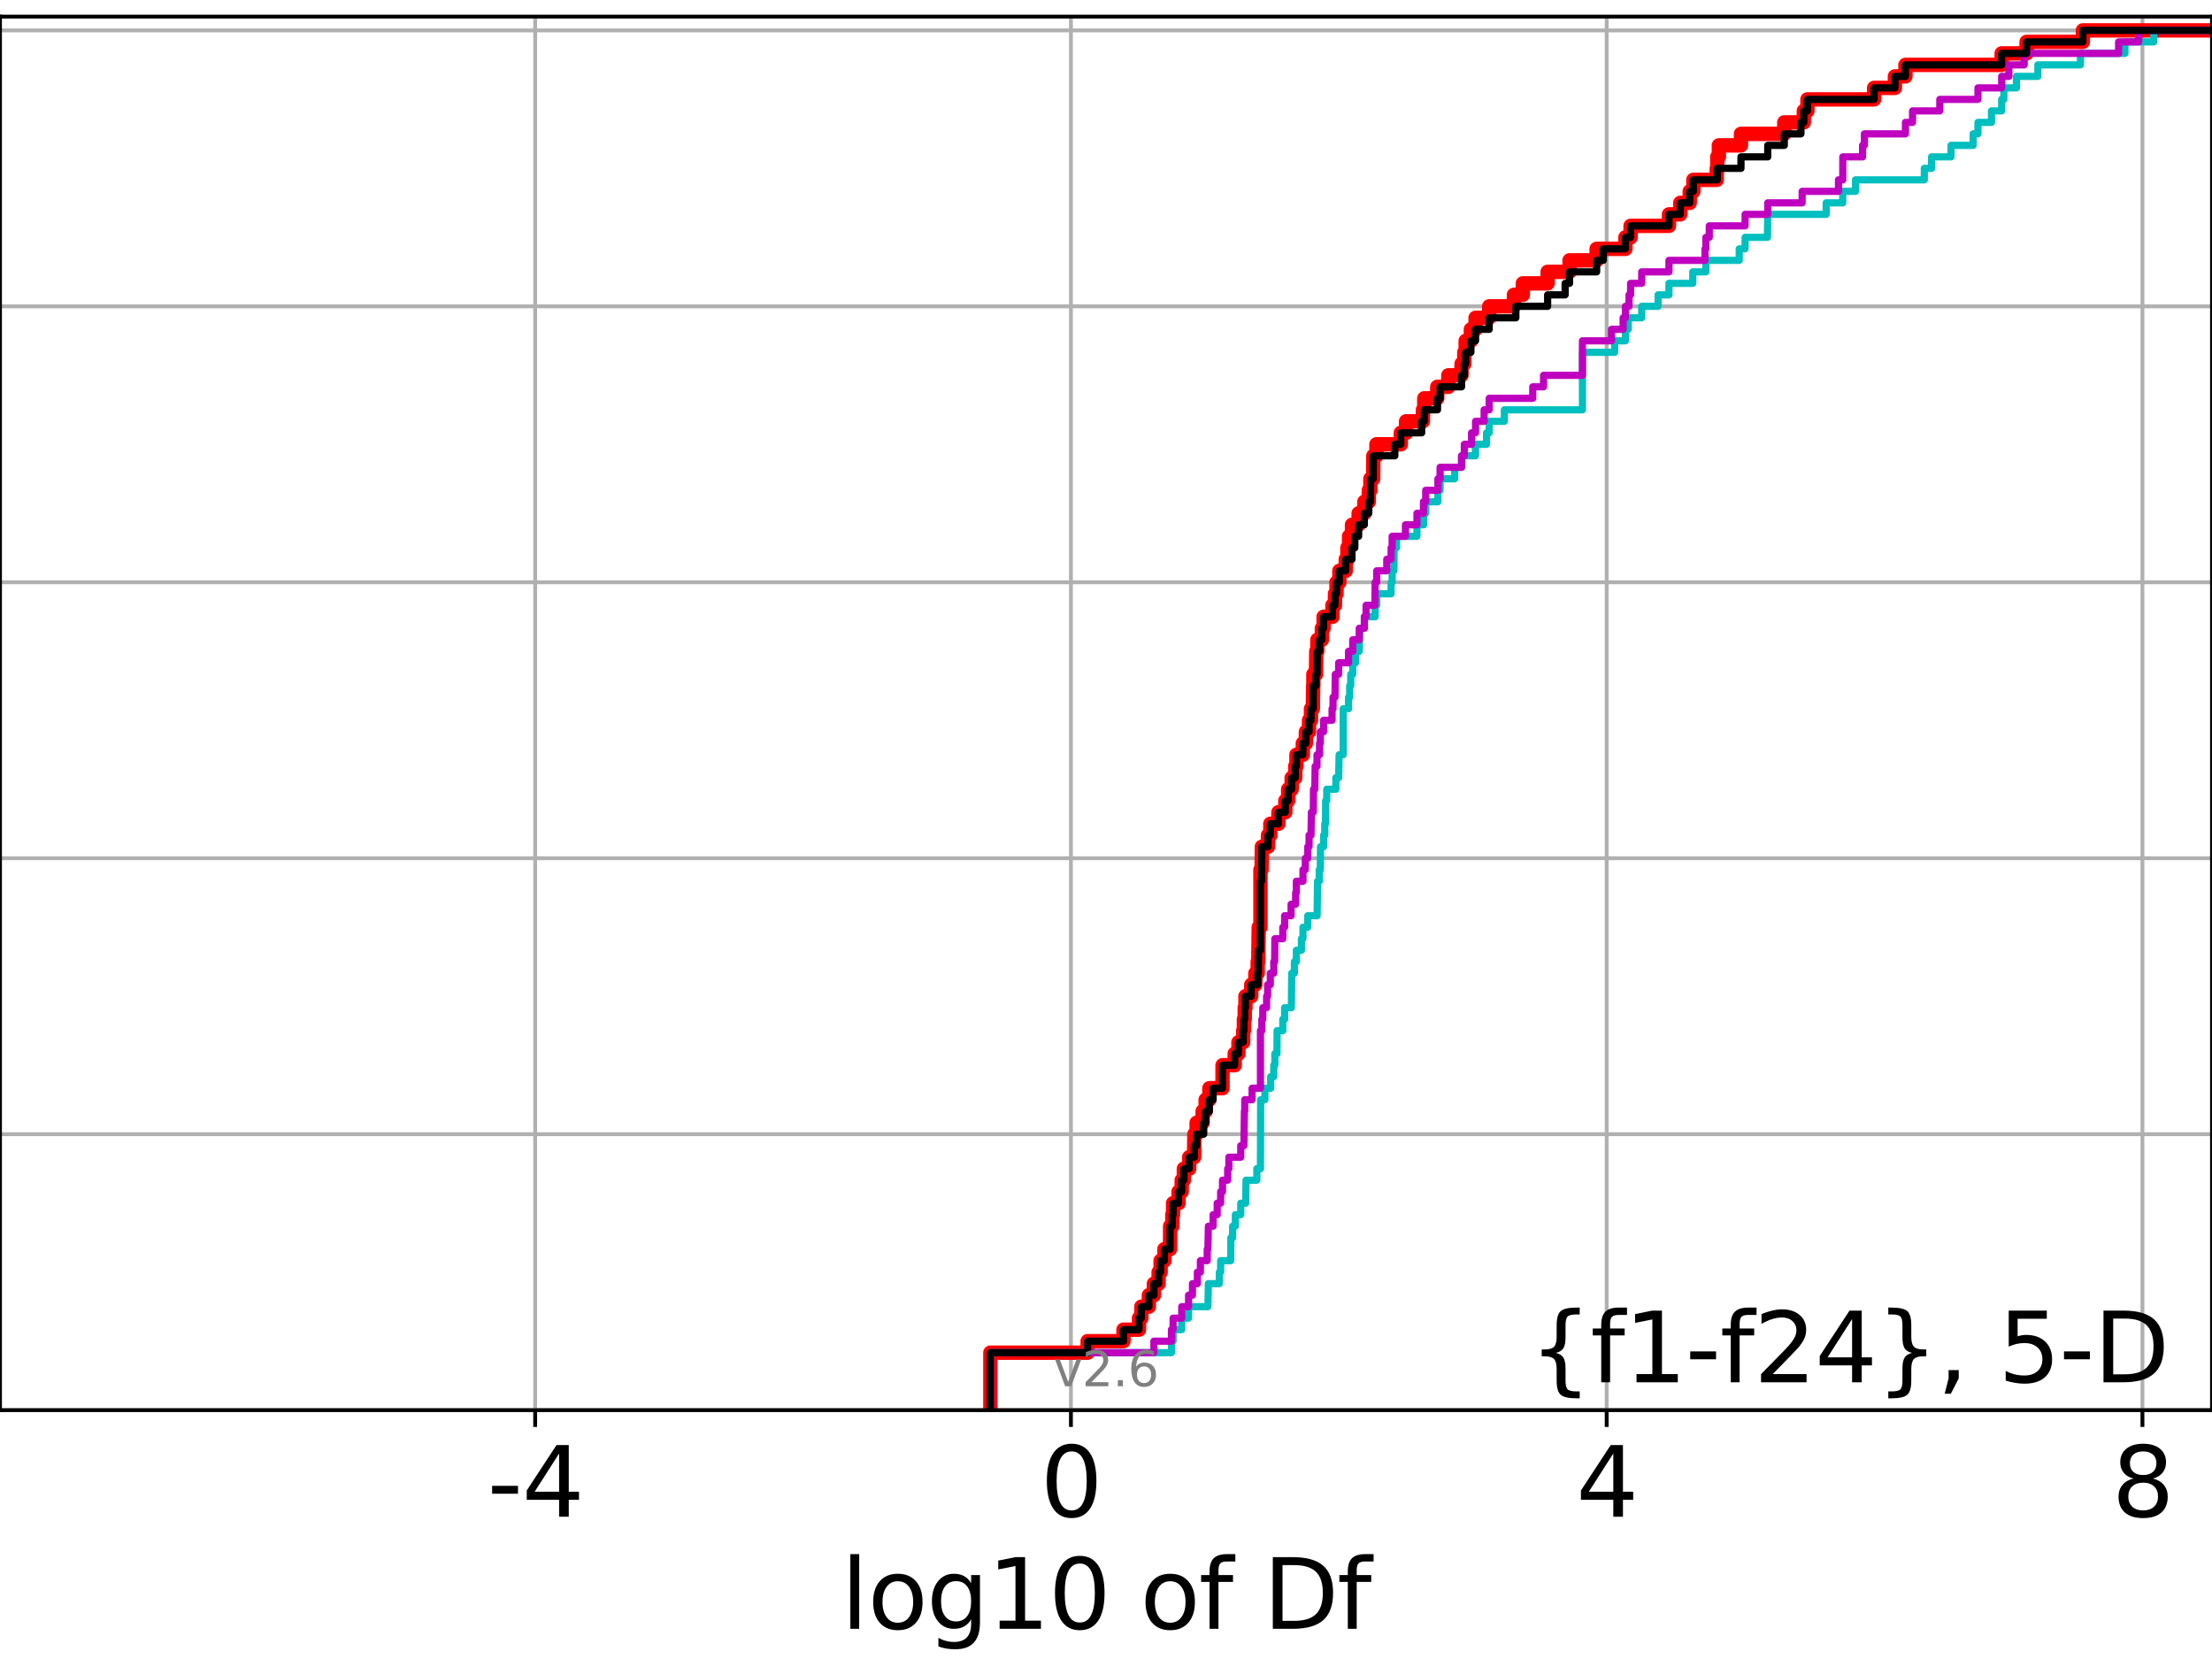 <?xml version="1.0" encoding="utf-8" standalone="no"?>
<!DOCTYPE svg PUBLIC "-//W3C//DTD SVG 1.1//EN"
  "http://www.w3.org/Graphics/SVG/1.1/DTD/svg11.dtd">
<svg xmlns:xlink="http://www.w3.org/1999/xlink" width="460.8pt" height="345.6pt" viewBox="0 0 460.8 345.6" xmlns="http://www.w3.org/2000/svg" version="1.1">
 <defs>
  <style type="text/css">*{stroke-linejoin: round; stroke-linecap: butt}</style>
 </defs>
 <g id="figure_1">
  <g id="patch_1">
   <path d="M 0 345.6 
L 460.8 345.6 
L 460.8 0 
L 0 0 
z
" style="fill: #ffffff"/>
  </g>
  <g id="axes_1">
   <g id="patch_2">
    <path d="M 0 293.76 
L 460.8 293.76 
L 460.8 3.456 
L 0 3.456 
z
" style="fill: #ffffff"/>
   </g>
   <g id="matplotlib.axis_1">
    <g id="xtick_1">
     <g id="line2d_1">
      <path d="M 111.487 293.76 
L 111.487 3.456 
" clip-path="url(#p14be5541fe)" style="fill: none; stroke: #b0b0b0; stroke-width: 0.8; stroke-linecap: square"/>
     </g>
     <g id="line2d_2">
      <defs>
       <path id="m6a3208be88" d="M 0 0 
L 0 3.5 
" style="stroke: #000000; stroke-width: 0.8"/>
      </defs>
      <g>
       <use xlink:href="#m6a3208be88" x="111.487" y="293.76" style="stroke: #000000; stroke-width: 0.8"/>
      </g>
     </g>
     <g id="text_1">
      <!-- -4 -->
      <g transform="translate(101.516 315.957)scale(0.2 -0.2)">
       <defs>
        <path id="DejaVuSans-2d" d="M 313 2009 
L 1997 2009 
L 1997 1497 
L 313 1497 
L 313 2009 
z
" transform="scale(0.016)"/>
        <path id="DejaVuSans-34" d="M 2419 4116 
L 825 1625 
L 2419 1625 
L 2419 4116 
z
M 2253 4666 
L 3047 4666 
L 3047 1625 
L 3713 1625 
L 3713 1100 
L 3047 1100 
L 3047 0 
L 2419 0 
L 2419 1100 
L 313 1100 
L 313 1709 
L 2253 4666 
z
" transform="scale(0.016)"/>
       </defs>
       <use xlink:href="#DejaVuSans-2d"/>
       <use xlink:href="#DejaVuSans-34" x="36.084"/>
      </g>
     </g>
    </g>
    <g id="xtick_2">
     <g id="line2d_3">
      <path d="M 223.094 293.76 
L 223.094 3.456 
" clip-path="url(#p14be5541fe)" style="fill: none; stroke: #b0b0b0; stroke-width: 0.8; stroke-linecap: square"/>
     </g>
     <g id="line2d_4">
      <g>
       <use xlink:href="#m6a3208be88" x="223.094" y="293.76" style="stroke: #000000; stroke-width: 0.8"/>
      </g>
     </g>
     <g id="text_2">
      <!-- 0 -->
      <g transform="translate(216.731 315.957)scale(0.2 -0.2)">
       <defs>
        <path id="DejaVuSans-30" d="M 2034 4250 
Q 1547 4250 1301 3770 
Q 1056 3291 1056 2328 
Q 1056 1369 1301 889 
Q 1547 409 2034 409 
Q 2525 409 2770 889 
Q 3016 1369 3016 2328 
Q 3016 3291 2770 3770 
Q 2525 4250 2034 4250 
z
M 2034 4750 
Q 2819 4750 3233 4129 
Q 3647 3509 3647 2328 
Q 3647 1150 3233 529 
Q 2819 -91 2034 -91 
Q 1250 -91 836 529 
Q 422 1150 422 2328 
Q 422 3509 836 4129 
Q 1250 4750 2034 4750 
z
" transform="scale(0.016)"/>
       </defs>
       <use xlink:href="#DejaVuSans-30"/>
      </g>
     </g>
    </g>
    <g id="xtick_3">
     <g id="line2d_5">
      <path d="M 334.701 293.76 
L 334.701 3.456 
" clip-path="url(#p14be5541fe)" style="fill: none; stroke: #b0b0b0; stroke-width: 0.8; stroke-linecap: square"/>
     </g>
     <g id="line2d_6">
      <g>
       <use xlink:href="#m6a3208be88" x="334.701" y="293.76" style="stroke: #000000; stroke-width: 0.8"/>
      </g>
     </g>
     <g id="text_3">
      <!-- 4 -->
      <g transform="translate(328.339 315.957)scale(0.2 -0.2)">
       <use xlink:href="#DejaVuSans-34"/>
      </g>
     </g>
    </g>
    <g id="xtick_4">
     <g id="line2d_7">
      <path d="M 446.308 293.76 
L 446.308 3.456 
" clip-path="url(#p14be5541fe)" style="fill: none; stroke: #b0b0b0; stroke-width: 0.8; stroke-linecap: square"/>
     </g>
     <g id="line2d_8">
      <g>
       <use xlink:href="#m6a3208be88" x="446.308" y="293.76" style="stroke: #000000; stroke-width: 0.8"/>
      </g>
     </g>
     <g id="text_4">
      <!-- 8 -->
      <g transform="translate(439.946 315.957)scale(0.2 -0.2)">
       <defs>
        <path id="DejaVuSans-38" d="M 2034 2216 
Q 1584 2216 1326 1975 
Q 1069 1734 1069 1313 
Q 1069 891 1326 650 
Q 1584 409 2034 409 
Q 2484 409 2743 651 
Q 3003 894 3003 1313 
Q 3003 1734 2745 1975 
Q 2488 2216 2034 2216 
z
M 1403 2484 
Q 997 2584 770 2862 
Q 544 3141 544 3541 
Q 544 4100 942 4425 
Q 1341 4750 2034 4750 
Q 2731 4750 3128 4425 
Q 3525 4100 3525 3541 
Q 3525 3141 3298 2862 
Q 3072 2584 2669 2484 
Q 3125 2378 3379 2068 
Q 3634 1759 3634 1313 
Q 3634 634 3220 271 
Q 2806 -91 2034 -91 
Q 1263 -91 848 271 
Q 434 634 434 1313 
Q 434 1759 690 2068 
Q 947 2378 1403 2484 
z
M 1172 3481 
Q 1172 3119 1398 2916 
Q 1625 2713 2034 2713 
Q 2441 2713 2670 2916 
Q 2900 3119 2900 3481 
Q 2900 3844 2670 4047 
Q 2441 4250 2034 4250 
Q 1625 4250 1398 4047 
Q 1172 3844 1172 3481 
z
" transform="scale(0.016)"/>
       </defs>
       <use xlink:href="#DejaVuSans-38"/>
      </g>
     </g>
    </g>
    <g id="text_5">
     <!-- log10 of Df -->
     <g transform="translate(175.214 339.313)scale(0.2 -0.2)">
      <defs>
       <path id="DejaVuSans-6c" d="M 603 4863 
L 1178 4863 
L 1178 0 
L 603 0 
L 603 4863 
z
" transform="scale(0.016)"/>
       <path id="DejaVuSans-6f" d="M 1959 3097 
Q 1497 3097 1228 2736 
Q 959 2375 959 1747 
Q 959 1119 1226 758 
Q 1494 397 1959 397 
Q 2419 397 2687 759 
Q 2956 1122 2956 1747 
Q 2956 2369 2687 2733 
Q 2419 3097 1959 3097 
z
M 1959 3584 
Q 2709 3584 3137 3096 
Q 3566 2609 3566 1747 
Q 3566 888 3137 398 
Q 2709 -91 1959 -91 
Q 1206 -91 779 398 
Q 353 888 353 1747 
Q 353 2609 779 3096 
Q 1206 3584 1959 3584 
z
" transform="scale(0.016)"/>
       <path id="DejaVuSans-67" d="M 2906 1791 
Q 2906 2416 2648 2759 
Q 2391 3103 1925 3103 
Q 1463 3103 1205 2759 
Q 947 2416 947 1791 
Q 947 1169 1205 825 
Q 1463 481 1925 481 
Q 2391 481 2648 825 
Q 2906 1169 2906 1791 
z
M 3481 434 
Q 3481 -459 3084 -895 
Q 2688 -1331 1869 -1331 
Q 1566 -1331 1297 -1286 
Q 1028 -1241 775 -1147 
L 775 -588 
Q 1028 -725 1275 -790 
Q 1522 -856 1778 -856 
Q 2344 -856 2625 -561 
Q 2906 -266 2906 331 
L 2906 616 
Q 2728 306 2450 153 
Q 2172 0 1784 0 
Q 1141 0 747 490 
Q 353 981 353 1791 
Q 353 2603 747 3093 
Q 1141 3584 1784 3584 
Q 2172 3584 2450 3431 
Q 2728 3278 2906 2969 
L 2906 3500 
L 3481 3500 
L 3481 434 
z
" transform="scale(0.016)"/>
       <path id="DejaVuSans-31" d="M 794 531 
L 1825 531 
L 1825 4091 
L 703 3866 
L 703 4441 
L 1819 4666 
L 2450 4666 
L 2450 531 
L 3481 531 
L 3481 0 
L 794 0 
L 794 531 
z
" transform="scale(0.016)"/>
       <path id="DejaVuSans-20" transform="scale(0.016)"/>
       <path id="DejaVuSans-66" d="M 2375 4863 
L 2375 4384 
L 1825 4384 
Q 1516 4384 1395 4259 
Q 1275 4134 1275 3809 
L 1275 3500 
L 2222 3500 
L 2222 3053 
L 1275 3053 
L 1275 0 
L 697 0 
L 697 3053 
L 147 3053 
L 147 3500 
L 697 3500 
L 697 3744 
Q 697 4328 969 4595 
Q 1241 4863 1831 4863 
L 2375 4863 
z
" transform="scale(0.016)"/>
       <path id="DejaVuSans-44" d="M 1259 4147 
L 1259 519 
L 2022 519 
Q 2988 519 3436 956 
Q 3884 1394 3884 2338 
Q 3884 3275 3436 3711 
Q 2988 4147 2022 4147 
L 1259 4147 
z
M 628 4666 
L 1925 4666 
Q 3281 4666 3915 4102 
Q 4550 3538 4550 2338 
Q 4550 1131 3912 565 
Q 3275 0 1925 0 
L 628 0 
L 628 4666 
z
" transform="scale(0.016)"/>
      </defs>
      <use xlink:href="#DejaVuSans-6c"/>
      <use xlink:href="#DejaVuSans-6f" x="27.783"/>
      <use xlink:href="#DejaVuSans-67" x="88.965"/>
      <use xlink:href="#DejaVuSans-31" x="152.441"/>
      <use xlink:href="#DejaVuSans-30" x="216.064"/>
      <use xlink:href="#DejaVuSans-20" x="279.688"/>
      <use xlink:href="#DejaVuSans-6f" x="311.475"/>
      <use xlink:href="#DejaVuSans-66" x="372.656"/>
      <use xlink:href="#DejaVuSans-20" x="407.861"/>
      <use xlink:href="#DejaVuSans-44" x="439.648"/>
      <use xlink:href="#DejaVuSans-66" x="516.65"/>
     </g>
    </g>
   </g>
   <g id="matplotlib.axis_2">
    <g id="ytick_1">
     <g id="line2d_9">
      <path d="M 0 293.76 
L 460.8 293.76 
" clip-path="url(#p14be5541fe)" style="fill: none; stroke: #b0b0b0; stroke-width: 0.8; stroke-linecap: square"/>
     </g>
     <g id="line2d_10">
      <defs>
       <path id="mf481b08950" d="M 0 0 
L -3.5 0 
" style="stroke: #000000; stroke-width: 0.8"/>
      </defs>
      <g>
       <use xlink:href="#mf481b08950" x="0" y="293.76" style="stroke: #000000; stroke-width: 0.8"/>
      </g>
     </g>
    </g>
    <g id="ytick_2">
     <g id="line2d_11">
      <path d="M 0 236.274 
L 460.8 236.274 
" clip-path="url(#p14be5541fe)" style="fill: none; stroke: #b0b0b0; stroke-width: 0.8; stroke-linecap: square"/>
     </g>
     <g id="line2d_12">
      <g>
       <use xlink:href="#mf481b08950" x="0" y="236.274" style="stroke: #000000; stroke-width: 0.8"/>
      </g>
     </g>
    </g>
    <g id="ytick_3">
     <g id="line2d_13">
      <path d="M 0 178.788 
L 460.8 178.788 
" clip-path="url(#p14be5541fe)" style="fill: none; stroke: #b0b0b0; stroke-width: 0.8; stroke-linecap: square"/>
     </g>
     <g id="line2d_14">
      <g>
       <use xlink:href="#mf481b08950" x="0" y="178.788" style="stroke: #000000; stroke-width: 0.8"/>
      </g>
     </g>
    </g>
    <g id="ytick_4">
     <g id="line2d_15">
      <path d="M 0 121.302 
L 460.8 121.302 
" clip-path="url(#p14be5541fe)" style="fill: none; stroke: #b0b0b0; stroke-width: 0.8; stroke-linecap: square"/>
     </g>
     <g id="line2d_16">
      <g>
       <use xlink:href="#mf481b08950" x="0" y="121.302" style="stroke: #000000; stroke-width: 0.8"/>
      </g>
     </g>
    </g>
    <g id="ytick_5">
     <g id="line2d_17">
      <path d="M 0 63.816 
L 460.8 63.816 
" clip-path="url(#p14be5541fe)" style="fill: none; stroke: #b0b0b0; stroke-width: 0.8; stroke-linecap: square"/>
     </g>
     <g id="line2d_18">
      <g>
       <use xlink:href="#mf481b08950" x="0" y="63.816" style="stroke: #000000; stroke-width: 0.8"/>
      </g>
     </g>
    </g>
    <g id="ytick_6">
     <g id="line2d_19">
      <path d="M 0 6.33 
L 460.8 6.33 
" clip-path="url(#p14be5541fe)" style="fill: none; stroke: #b0b0b0; stroke-width: 0.8; stroke-linecap: square"/>
     </g>
     <g id="line2d_20">
      <g>
       <use xlink:href="#mf481b08950" x="0" y="6.33" style="stroke: #000000; stroke-width: 0.8"/>
      </g>
     </g>
    </g>
   </g>
   <g id="line2d_21">
    <path d="M 206.313 293.76 
L 206.313 281.784 
L 226.576 281.784 
L 226.576 279.389 
L 234.046 279.389 
L 234.046 276.993 
L 237.282 276.993 
L 237.282 274.598 
L 237.766 274.598 
L 237.766 272.203 
L 239.33 272.203 
L 239.33 269.808 
L 240.382 269.808 
L 240.382 267.412 
L 241.365 267.412 
L 241.365 265.017 
L 241.776 265.017 
L 241.776 262.622 
L 242.566 262.622 
L 242.566 260.227 
L 243.74 260.227 
L 243.765 255.436 
L 244.215 255.436 
L 244.215 253.041 
L 244.375 253.041 
L 244.375 250.646 
L 245.51 250.646 
L 245.51 248.25 
L 246.173 248.25 
L 246.173 245.855 
L 246.62 245.855 
L 246.62 243.46 
L 247.738 243.46 
L 247.738 241.065 
L 248.754 241.065 
L 248.81 236.274 
L 249.286 236.274 
L 249.286 233.879 
L 250.535 233.879 
L 250.535 231.484 
L 251.161 231.484 
L 251.161 229.088 
L 251.936 229.088 
L 251.936 226.693 
L 254.672 226.693 
L 254.679 221.903 
L 257.213 221.903 
L 257.213 219.507 
L 257.993 219.507 
L 257.993 217.112 
L 258.986 217.112 
L 258.986 214.717 
L 259.134 214.717 
L 259.134 212.322 
L 259.302 212.322 
L 259.302 209.926 
L 259.451 209.926 
L 259.451 207.531 
L 260.66 207.531 
L 260.66 205.136 
L 261.517 205.136 
L 261.517 202.741 
L 262.005 202.741 
L 262.005 200.345 
L 262.12 200.345 
L 262.218 193.16 
L 262.574 193.16 
L 262.574 181.183 
L 262.816 181.183 
L 262.869 176.393 
L 264.144 176.393 
L 264.144 173.998 
L 264.637 173.998 
L 264.637 171.602 
L 266.314 171.602 
L 266.314 169.207 
L 267.754 169.207 
L 267.754 166.812 
L 268.351 166.812 
L 268.351 164.417 
L 269.083 164.417 
L 269.083 162.021 
L 269.823 162.021 
L 269.823 159.626 
L 270.072 159.626 
L 270.072 157.231 
L 271.407 157.231 
L 271.407 154.836 
L 272.043 154.836 
L 272.043 152.44 
L 272.7 152.44 
L 272.7 150.045 
L 273.104 150.045 
L 273.104 147.65 
L 273.489 147.65 
L 273.558 142.859 
L 273.602 142.859 
L 273.602 140.464 
L 274.146 140.464 
L 274.203 135.674 
L 274.432 135.674 
L 274.432 133.278 
L 275.372 133.278 
L 275.372 130.883 
L 275.729 130.883 
L 275.729 128.488 
L 277.57 128.488 
L 277.57 126.093 
L 278.103 126.093 
L 278.103 123.697 
L 278.421 123.697 
L 278.421 121.302 
L 279.019 121.302 
L 279.019 118.907 
L 280.34 118.907 
L 280.34 116.512 
L 280.691 116.512 
L 280.691 114.116 
L 281.037 114.116 
L 281.037 111.721 
L 281.647 111.721 
L 281.647 109.326 
L 283.028 109.326 
L 283.028 106.931 
L 284.219 106.931 
L 284.219 104.535 
L 285.148 104.535 
L 285.148 102.14 
L 285.475 102.14 
L 285.475 99.745 
L 286.063 99.745 
L 286.097 94.954 
L 286.742 94.954 
L 286.742 92.559 
L 291.812 92.559 
L 291.812 90.164 
L 292.912 90.164 
L 292.912 87.769 
L 296.426 87.769 
L 296.426 85.373 
L 296.703 85.373 
L 296.703 82.978 
L 299.409 82.978 
L 299.409 80.583 
L 301.711 80.583 
L 301.711 78.188 
L 304.469 78.188 
L 304.469 75.792 
L 305.043 75.792 
L 305.043 73.397 
L 305.329 73.397 
L 305.329 71.002 
L 306.413 71.002 
L 306.413 68.607 
L 307.385 68.607 
L 307.385 66.211 
L 310.228 66.211 
L 310.228 63.816 
L 315.377 63.816 
L 315.377 61.421 
L 317.235 61.421 
L 317.235 59.026 
L 322.402 59.026 
L 322.402 56.63 
L 326.962 56.63 
L 326.962 54.235 
L 332.611 54.235 
L 332.611 51.84 
L 338.602 51.84 
L 338.602 49.445 
L 339.684 49.445 
L 339.684 47.05 
L 347.677 47.05 
L 347.677 44.654 
L 350.032 44.654 
L 350.032 42.259 
L 352.005 42.259 
L 352.005 39.864 
L 352.761 39.864 
L 352.761 37.469 
L 357.632 37.469 
L 357.632 35.073 
L 357.744 35.073 
L 357.744 32.678 
L 358.073 32.678 
L 358.073 30.283 
L 362.677 30.283 
L 362.677 27.888 
L 371.7 27.888 
L 371.7 25.492 
L 375.772 25.492 
L 375.772 23.097 
L 376.521 23.097 
L 376.521 20.702 
L 390.413 20.702 
L 390.413 18.307 
L 394.746 18.307 
L 394.746 15.911 
L 396.941 15.911 
L 396.941 13.516 
L 416.986 13.516 
L 416.986 11.121 
L 422.17 11.121 
L 422.17 8.726 
L 433.9 8.726 
L 433.9 6.33 
L 433.9 6.33 
L 460.8 6.33 
L 460.8 6.33 
" clip-path="url(#p14be5541fe)" style="fill: none; stroke: #ff0000; stroke-width: 3; stroke-linecap: square"/>
   </g>
   <g id="line2d_22">
    <path d="M 206.313 293.76 
L 206.313 281.784 
L 244.037 281.784 
L 244.037 279.389 
L 244.375 279.389 
L 244.375 276.993 
L 246.173 276.993 
L 246.173 274.598 
L 247.597 274.598 
L 247.597 272.203 
L 251.632 272.203 
L 251.728 267.412 
L 254.01 267.412 
L 254.01 265.017 
L 254.282 265.017 
L 254.282 262.622 
L 256.38 262.622 
L 256.417 257.831 
L 256.775 257.831 
L 256.775 255.436 
L 257.346 255.436 
L 257.346 253.041 
L 258.469 253.041 
L 258.469 250.646 
L 259.51 250.646 
L 259.574 245.855 
L 261.825 245.855 
L 261.825 243.46 
L 262.574 243.46 
L 262.617 229.088 
L 263.499 229.088 
L 263.499 226.693 
L 264.702 226.693 
L 264.702 224.298 
L 265.347 224.298 
L 265.347 221.903 
L 265.572 221.903 
L 265.572 219.507 
L 266.017 219.507 
L 266.039 214.717 
L 267.229 214.717 
L 267.229 212.322 
L 267.613 212.322 
L 267.613 209.926 
L 269.012 209.926 
L 269.095 202.741 
L 269.645 202.741 
L 269.645 200.345 
L 270.059 200.345 
L 270.059 197.95 
L 271.112 197.95 
L 271.112 195.555 
L 271.431 195.555 
L 271.431 193.16 
L 272.433 193.16 
L 272.433 190.764 
L 274.376 190.764 
L 274.472 183.579 
L 274.824 183.579 
L 274.824 181.183 
L 275.048 181.183 
L 275.084 176.393 
L 275.729 176.393 
L 275.729 173.998 
L 275.973 173.998 
L 275.973 171.602 
L 276.126 171.602 
L 276.151 166.812 
L 276.388 166.812 
L 276.388 164.417 
L 278.281 164.417 
L 278.281 162.021 
L 278.863 162.021 
L 278.962 157.231 
L 279.81 157.231 
L 279.81 147.65 
L 280.923 147.65 
L 280.923 145.255 
L 281.164 145.255 
L 281.164 142.859 
L 281.385 142.859 
L 281.385 140.464 
L 281.802 140.464 
L 281.802 138.069 
L 282.392 138.069 
L 282.392 135.674 
L 283.159 135.674 
L 283.269 130.883 
L 284.219 130.883 
L 284.219 128.488 
L 286.465 128.488 
L 286.465 126.093 
L 286.795 126.093 
L 286.795 123.697 
L 289.791 123.697 
L 289.791 121.302 
L 290.012 121.302 
L 290.012 118.907 
L 290.387 118.907 
L 290.428 114.116 
L 290.934 114.116 
L 290.934 111.721 
L 295.18 111.721 
L 295.18 109.326 
L 296.578 109.326 
L 296.578 106.931 
L 297.001 106.931 
L 297.001 104.535 
L 299.544 104.535 
L 299.544 102.14 
L 299.995 102.14 
L 299.995 99.745 
L 303.035 99.745 
L 303.035 97.35 
L 304.469 97.35 
L 304.469 94.954 
L 307.369 94.954 
L 307.369 92.559 
L 309.671 92.559 
L 309.671 90.164 
L 310.228 90.164 
L 310.228 87.769 
L 313.386 87.769 
L 313.386 85.373 
L 329.652 85.373 
L 329.652 73.397 
L 336.363 73.397 
L 336.363 71.002 
L 338.602 71.002 
L 338.602 68.607 
L 339.192 68.607 
L 339.192 66.211 
L 341.995 66.211 
L 341.995 63.816 
L 345.421 63.816 
L 345.421 61.421 
L 347.677 61.421 
L 347.677 59.026 
L 352.64 59.026 
L 352.64 56.63 
L 355.373 56.63 
L 355.373 54.235 
L 362.311 54.235 
L 362.311 51.84 
L 363.537 51.84 
L 363.537 49.445 
L 368.186 49.445 
L 368.255 44.654 
L 380.424 44.654 
L 380.424 42.259 
L 383.876 42.259 
L 383.876 39.864 
L 386.536 39.864 
L 386.536 37.469 
L 400.87 37.469 
L 400.87 35.073 
L 402.39 35.073 
L 402.39 32.678 
L 406.431 32.678 
L 406.431 30.283 
L 411.042 30.283 
L 411.042 27.888 
L 412.047 27.888 
L 412.047 25.492 
L 414.866 25.492 
L 414.866 23.097 
L 416.986 23.097 
L 416.986 20.702 
L 417.441 20.702 
L 417.441 18.307 
L 420.062 18.307 
L 420.062 15.911 
L 424.531 15.911 
L 424.531 13.516 
L 433.397 13.516 
L 433.397 11.121 
L 442.663 11.121 
L 442.663 8.726 
L 448.682 8.726 
L 448.682 6.33 
L 448.682 6.33 
L 460.8 6.33 
L 460.8 6.33 
" clip-path="url(#p14be5541fe)" style="fill: none; stroke: #00bfbf; stroke-width: 1.5; stroke-linecap: square"/>
   </g>
   <g id="line2d_23">
    <path d="M 206.313 293.76 
L 206.313 281.784 
L 240.382 281.784 
L 240.382 279.389 
L 244.037 279.389 
L 244.037 276.993 
L 244.375 276.993 
L 244.375 274.598 
L 246.173 274.598 
L 246.173 272.203 
L 247.597 272.203 
L 247.597 269.808 
L 248.413 269.808 
L 248.413 267.412 
L 249.429 267.412 
L 249.429 265.017 
L 250.064 265.017 
L 250.064 262.622 
L 251.485 262.622 
L 251.485 260.227 
L 251.632 260.227 
L 251.728 255.436 
L 252.714 255.436 
L 252.714 253.041 
L 253.567 253.041 
L 253.567 250.646 
L 254.282 250.646 
L 254.282 248.25 
L 254.672 248.25 
L 254.672 245.855 
L 255.749 245.855 
L 255.749 243.46 
L 255.996 243.46 
L 255.996 241.065 
L 258.469 241.065 
L 258.469 238.669 
L 259.134 238.669 
L 259.232 231.484 
L 259.302 231.484 
L 259.302 229.088 
L 260.831 229.088 
L 260.831 226.693 
L 262.574 226.693 
L 262.574 214.717 
L 262.869 214.717 
L 262.869 212.322 
L 263.063 212.322 
L 263.063 209.926 
L 263.854 209.926 
L 263.854 207.531 
L 264.068 207.531 
L 264.068 205.136 
L 264.626 205.136 
L 264.626 202.741 
L 265.347 202.741 
L 265.347 200.345 
L 265.535 200.345 
L 265.572 195.555 
L 267.229 195.555 
L 267.229 193.16 
L 267.613 193.16 
L 267.613 190.764 
L 268.958 190.764 
L 268.958 188.369 
L 269.9 188.369 
L 269.9 185.974 
L 270.059 185.974 
L 270.059 183.579 
L 271.431 183.579 
L 271.431 181.183 
L 271.92 181.183 
L 271.92 178.788 
L 272.433 178.788 
L 272.433 176.393 
L 272.7 176.393 
L 272.7 173.998 
L 273.104 173.998 
L 273.185 169.207 
L 273.584 169.207 
L 273.625 164.417 
L 273.902 164.417 
L 273.971 159.626 
L 274.358 159.626 
L 274.358 157.231 
L 274.883 157.231 
L 274.883 154.836 
L 275.048 154.836 
L 275.048 152.44 
L 275.729 152.44 
L 275.729 150.045 
L 277.494 150.045 
L 277.494 147.65 
L 277.693 147.65 
L 277.693 145.255 
L 278.103 145.255 
L 278.167 140.464 
L 278.863 140.464 
L 278.863 138.069 
L 280.923 138.069 
L 280.923 135.674 
L 281.802 135.674 
L 281.802 133.278 
L 283.159 133.278 
L 283.159 130.883 
L 284.219 130.883 
L 284.219 128.488 
L 284.577 128.488 
L 284.577 126.093 
L 286.422 126.093 
L 286.465 121.302 
L 286.795 121.302 
L 286.795 118.907 
L 288.89 118.907 
L 288.89 116.512 
L 289.791 116.512 
L 289.791 114.116 
L 290.012 114.116 
L 290.012 111.721 
L 292.783 111.721 
L 292.783 109.326 
L 295.18 109.326 
L 295.18 106.931 
L 296.532 106.931 
L 296.532 104.535 
L 297.001 104.535 
L 297.001 102.14 
L 299.544 102.14 
L 299.544 99.745 
L 299.995 99.745 
L 299.995 97.35 
L 304.469 97.35 
L 304.469 94.954 
L 305.043 94.954 
L 305.043 92.559 
L 306.55 92.559 
L 306.55 90.164 
L 307.385 90.164 
L 307.385 87.769 
L 309.175 87.769 
L 309.175 85.373 
L 310.228 85.373 
L 310.228 82.978 
L 319.299 82.978 
L 319.299 80.583 
L 321.548 80.583 
L 321.548 78.188 
L 329.652 78.188 
L 329.652 71.002 
L 335.706 71.002 
L 335.706 68.607 
L 338.125 68.607 
L 338.125 66.211 
L 338.602 66.211 
L 338.602 63.816 
L 339.36 63.816 
L 339.36 61.421 
L 339.684 61.421 
L 339.684 59.026 
L 341.995 59.026 
L 341.995 56.63 
L 347.677 56.63 
L 347.677 54.235 
L 355.181 54.235 
L 355.181 51.84 
L 355.373 51.84 
L 355.373 49.445 
L 356.07 49.445 
L 356.07 47.05 
L 363.537 47.05 
L 363.537 44.654 
L 368.255 44.654 
L 368.255 42.259 
L 375.42 42.259 
L 375.42 39.864 
L 382.987 39.864 
L 382.987 37.469 
L 383.876 37.469 
L 383.894 32.678 
L 388.007 32.678 
L 388.007 30.283 
L 388.388 30.283 
L 388.388 27.888 
L 396.941 27.888 
L 396.941 25.492 
L 398.419 25.492 
L 398.419 23.097 
L 404.098 23.097 
L 404.098 20.702 
L 412.047 20.702 
L 412.047 18.307 
L 416.986 18.307 
L 416.986 15.911 
L 418.486 15.911 
L 418.486 13.516 
L 421.68 13.516 
L 421.68 11.121 
L 441.344 11.121 
L 441.344 8.726 
L 445.519 8.726 
L 445.519 6.33 
L 445.519 6.33 
L 460.8 6.33 
L 460.8 6.33 
" clip-path="url(#p14be5541fe)" style="fill: none; stroke: #bf00bf; stroke-width: 1.5; stroke-linecap: square"/>
   </g>
   <g id="line2d_24">
    <path d="M 206.313 293.76 
L 206.313 281.784 
L 226.576 281.784 
L 226.576 279.389 
L 234.046 279.389 
L 234.046 276.993 
L 237.282 276.993 
L 237.282 274.598 
L 237.766 274.598 
L 237.766 272.203 
L 239.33 272.203 
L 239.33 269.808 
L 240.382 269.808 
L 240.382 267.412 
L 241.365 267.412 
L 241.365 265.017 
L 241.776 265.017 
L 241.776 262.622 
L 242.566 262.622 
L 242.566 260.227 
L 243.74 260.227 
L 243.765 255.436 
L 244.215 255.436 
L 244.215 253.041 
L 244.375 253.041 
L 244.375 250.646 
L 245.51 250.646 
L 245.51 248.25 
L 246.173 248.25 
L 246.173 245.855 
L 246.62 245.855 
L 246.62 243.46 
L 247.738 243.46 
L 247.738 241.065 
L 248.81 241.065 
L 248.81 238.669 
L 249.286 238.669 
L 249.286 236.274 
L 250.752 236.274 
L 250.752 233.879 
L 251.161 233.879 
L 251.161 231.484 
L 251.936 231.484 
L 251.936 229.088 
L 252.714 229.088 
L 252.714 226.693 
L 254.672 226.693 
L 254.679 221.903 
L 257.213 221.903 
L 257.213 219.507 
L 257.993 219.507 
L 257.993 217.112 
L 258.986 217.112 
L 258.986 214.717 
L 259.134 214.717 
L 259.134 212.322 
L 259.302 212.322 
L 259.302 209.926 
L 259.451 209.926 
L 259.451 207.531 
L 260.66 207.531 
L 260.66 205.136 
L 262.005 205.136 
L 262.005 202.741 
L 262.12 202.741 
L 262.186 197.95 
L 262.57 197.95 
L 262.574 183.579 
L 262.816 183.579 
L 262.869 176.393 
L 264.144 176.393 
L 264.144 173.998 
L 264.637 173.998 
L 264.637 171.602 
L 266.314 171.602 
L 266.314 169.207 
L 267.754 169.207 
L 267.754 166.812 
L 268.351 166.812 
L 268.351 164.417 
L 269.083 164.417 
L 269.083 162.021 
L 269.823 162.021 
L 269.823 159.626 
L 270.072 159.626 
L 270.072 157.231 
L 271.407 157.231 
L 271.407 154.836 
L 272.043 154.836 
L 272.043 152.44 
L 272.7 152.44 
L 272.7 150.045 
L 273.104 150.045 
L 273.104 147.65 
L 273.558 147.65 
L 273.602 142.859 
L 274.146 142.859 
L 274.146 140.464 
L 274.358 140.464 
L 274.432 135.674 
L 274.883 135.674 
L 274.883 133.278 
L 275.372 133.278 
L 275.372 130.883 
L 275.729 130.883 
L 275.729 128.488 
L 277.57 128.488 
L 277.57 126.093 
L 278.103 126.093 
L 278.103 123.697 
L 278.421 123.697 
L 278.421 121.302 
L 279.019 121.302 
L 279.019 118.907 
L 280.34 118.907 
L 280.34 116.512 
L 281.647 116.512 
L 281.647 114.116 
L 282.238 114.116 
L 282.238 111.721 
L 283.028 111.721 
L 283.028 109.326 
L 284.219 109.326 
L 284.219 106.931 
L 285.148 106.931 
L 285.148 104.535 
L 285.475 104.535 
L 285.55 99.745 
L 286.063 99.745 
L 286.097 94.954 
L 290.571 94.954 
L 290.571 92.559 
L 291.812 92.559 
L 291.812 90.164 
L 296.165 90.164 
L 296.165 87.769 
L 296.703 87.769 
L 296.703 85.373 
L 299.458 85.373 
L 299.458 82.978 
L 299.995 82.978 
L 299.995 80.583 
L 304.469 80.583 
L 304.469 78.188 
L 305.043 78.188 
L 305.043 75.792 
L 305.329 75.792 
L 305.329 73.397 
L 306.413 73.397 
L 306.413 71.002 
L 307.385 71.002 
L 307.385 68.607 
L 310.228 68.607 
L 310.228 66.211 
L 315.781 66.211 
L 315.781 63.816 
L 322.402 63.816 
L 322.402 61.421 
L 326.046 61.421 
L 326.046 59.026 
L 326.962 59.026 
L 326.962 56.63 
L 332.611 56.63 
L 332.611 54.235 
L 334.005 54.235 
L 334.005 51.84 
L 338.602 51.84 
L 338.602 49.445 
L 339.684 49.445 
L 339.684 47.05 
L 347.677 47.05 
L 347.677 44.654 
L 350.032 44.654 
L 350.032 42.259 
L 352.005 42.259 
L 352.005 39.864 
L 352.761 39.864 
L 352.761 37.469 
L 357.744 37.469 
L 357.744 35.073 
L 362.677 35.073 
L 362.677 32.678 
L 368.255 32.678 
L 368.255 30.283 
L 371.7 30.283 
L 371.7 27.888 
L 375.168 27.888 
L 375.168 25.492 
L 375.772 25.492 
L 375.772 23.097 
L 376.521 23.097 
L 376.521 20.702 
L 390.413 20.702 
L 390.413 18.307 
L 394.746 18.307 
L 394.746 15.911 
L 396.941 15.911 
L 396.941 13.516 
L 416.986 13.516 
L 416.986 11.121 
L 422.17 11.121 
L 422.17 8.726 
L 433.9 8.726 
L 433.9 6.33 
L 433.9 6.33 
L 460.8 6.33 
L 460.8 6.33 
" clip-path="url(#p14be5541fe)" style="fill: none; stroke: #000000; stroke-width: 1.5; stroke-linecap: square"/>
   </g>
   <g id="patch_3">
    <path d="M 0 293.76 
L 0 3.456 
" style="fill: none; stroke: #000000; stroke-width: 0.8; stroke-linejoin: miter; stroke-linecap: square"/>
   </g>
   <g id="patch_4">
    <path d="M 460.8 293.76 
L 460.8 3.456 
" style="fill: none; stroke: #000000; stroke-width: 0.8; stroke-linejoin: miter; stroke-linecap: square"/>
   </g>
   <g id="patch_5">
    <path d="M 0 293.76 
L 460.8 293.76 
" style="fill: none; stroke: #000000; stroke-width: 0.8; stroke-linejoin: miter; stroke-linecap: square"/>
   </g>
   <g id="patch_6">
    <path d="M 0 3.456 
L 460.8 3.456 
" style="fill: none; stroke: #000000; stroke-width: 0.8; stroke-linejoin: miter; stroke-linecap: square"/>
   </g>
   <g id="text_6">
    <!-- {f1-f24}, 5-D -->
    <g transform="translate(318.609 287.954)scale(0.2 -0.2)">
     <defs>
      <path id="DejaVuSans-7b" d="M 3272 -594 
L 3272 -1044 
L 3078 -1044 
Q 2300 -1044 2036 -812 
Q 1772 -581 1772 109 
L 1772 856 
Q 1772 1328 1603 1509 
Q 1434 1691 991 1691 
L 800 1691 
L 800 2138 
L 991 2138 
Q 1438 2138 1605 2317 
Q 1772 2497 1772 2963 
L 1772 3713 
Q 1772 4403 2036 4633 
Q 2300 4863 3078 4863 
L 3272 4863 
L 3272 4416 
L 3059 4416 
Q 2619 4416 2484 4278 
Q 2350 4141 2350 3700 
L 2350 2925 
Q 2350 2434 2208 2212 
Q 2066 1991 1722 1913 
Q 2069 1828 2209 1606 
Q 2350 1384 2350 897 
L 2350 122 
Q 2350 -319 2484 -456 
Q 2619 -594 3059 -594 
L 3272 -594 
z
" transform="scale(0.016)"/>
      <path id="DejaVuSans-32" d="M 1228 531 
L 3431 531 
L 3431 0 
L 469 0 
L 469 531 
Q 828 903 1448 1529 
Q 2069 2156 2228 2338 
Q 2531 2678 2651 2914 
Q 2772 3150 2772 3378 
Q 2772 3750 2511 3984 
Q 2250 4219 1831 4219 
Q 1534 4219 1204 4116 
Q 875 4013 500 3803 
L 500 4441 
Q 881 4594 1212 4672 
Q 1544 4750 1819 4750 
Q 2544 4750 2975 4387 
Q 3406 4025 3406 3419 
Q 3406 3131 3298 2873 
Q 3191 2616 2906 2266 
Q 2828 2175 2409 1742 
Q 1991 1309 1228 531 
z
" transform="scale(0.016)"/>
      <path id="DejaVuSans-7d" d="M 800 -594 
L 1019 -594 
Q 1456 -594 1589 -459 
Q 1722 -325 1722 122 
L 1722 897 
Q 1722 1384 1862 1606 
Q 2003 1828 2350 1913 
Q 2003 1991 1862 2212 
Q 1722 2434 1722 2925 
L 1722 3700 
Q 1722 4144 1589 4280 
Q 1456 4416 1019 4416 
L 800 4416 
L 800 4863 
L 997 4863 
Q 1775 4863 2036 4633 
Q 2297 4403 2297 3713 
L 2297 2963 
Q 2297 2497 2465 2317 
Q 2634 2138 3078 2138 
L 3272 2138 
L 3272 1691 
L 3078 1691 
Q 2634 1691 2465 1509 
Q 2297 1328 2297 856 
L 2297 109 
Q 2297 -581 2036 -812 
Q 1775 -1044 997 -1044 
L 800 -1044 
L 800 -594 
z
" transform="scale(0.016)"/>
      <path id="DejaVuSans-2c" d="M 750 794 
L 1409 794 
L 1409 256 
L 897 -744 
L 494 -744 
L 750 256 
L 750 794 
z
" transform="scale(0.016)"/>
      <path id="DejaVuSans-35" d="M 691 4666 
L 3169 4666 
L 3169 4134 
L 1269 4134 
L 1269 2991 
Q 1406 3038 1543 3061 
Q 1681 3084 1819 3084 
Q 2600 3084 3056 2656 
Q 3513 2228 3513 1497 
Q 3513 744 3044 326 
Q 2575 -91 1722 -91 
Q 1428 -91 1123 -41 
Q 819 9 494 109 
L 494 744 
Q 775 591 1075 516 
Q 1375 441 1709 441 
Q 2250 441 2565 725 
Q 2881 1009 2881 1497 
Q 2881 1984 2565 2268 
Q 2250 2553 1709 2553 
Q 1456 2553 1204 2497 
Q 953 2441 691 2322 
L 691 4666 
z
" transform="scale(0.016)"/>
     </defs>
     <use xlink:href="#DejaVuSans-7b"/>
     <use xlink:href="#DejaVuSans-66" x="63.623"/>
     <use xlink:href="#DejaVuSans-31" x="98.828"/>
     <use xlink:href="#DejaVuSans-2d" x="162.451"/>
     <use xlink:href="#DejaVuSans-66" x="198.535"/>
     <use xlink:href="#DejaVuSans-32" x="233.74"/>
     <use xlink:href="#DejaVuSans-34" x="297.363"/>
     <use xlink:href="#DejaVuSans-7d" x="360.986"/>
     <use xlink:href="#DejaVuSans-2c" x="424.609"/>
     <use xlink:href="#DejaVuSans-20" x="456.396"/>
     <use xlink:href="#DejaVuSans-35" x="488.184"/>
     <use xlink:href="#DejaVuSans-2d" x="551.807"/>
     <use xlink:href="#DejaVuSans-44" x="587.891"/>
    </g>
   </g>
   <g id="text_7">
    <!-- v2.6 -->
    <g style="fill: #808080" transform="translate(219.489 288.777)scale(0.1 -0.1)">
     <defs>
      <path id="DejaVuSans-76" d="M 191 3500 
L 800 3500 
L 1894 563 
L 2988 3500 
L 3597 3500 
L 2284 0 
L 1503 0 
L 191 3500 
z
" transform="scale(0.016)"/>
      <path id="DejaVuSans-2e" d="M 684 794 
L 1344 794 
L 1344 0 
L 684 0 
L 684 794 
z
" transform="scale(0.016)"/>
      <path id="DejaVuSans-36" d="M 2113 2584 
Q 1688 2584 1439 2293 
Q 1191 2003 1191 1497 
Q 1191 994 1439 701 
Q 1688 409 2113 409 
Q 2538 409 2786 701 
Q 3034 994 3034 1497 
Q 3034 2003 2786 2293 
Q 2538 2584 2113 2584 
z
M 3366 4563 
L 3366 3988 
Q 3128 4100 2886 4159 
Q 2644 4219 2406 4219 
Q 1781 4219 1451 3797 
Q 1122 3375 1075 2522 
Q 1259 2794 1537 2939 
Q 1816 3084 2150 3084 
Q 2853 3084 3261 2657 
Q 3669 2231 3669 1497 
Q 3669 778 3244 343 
Q 2819 -91 2113 -91 
Q 1303 -91 875 529 
Q 447 1150 447 2328 
Q 447 3434 972 4092 
Q 1497 4750 2381 4750 
Q 2619 4750 2861 4703 
Q 3103 4656 3366 4563 
z
" transform="scale(0.016)"/>
     </defs>
     <use xlink:href="#DejaVuSans-76"/>
     <use xlink:href="#DejaVuSans-32" x="59.18"/>
     <use xlink:href="#DejaVuSans-2e" x="122.803"/>
     <use xlink:href="#DejaVuSans-36" x="154.59"/>
    </g>
   </g>
  </g>
 </g>
 <defs>
  <clipPath id="p14be5541fe">
   <rect x="0" y="3.456" width="460.8" height="290.304"/>
  </clipPath>
 </defs>
</svg>
